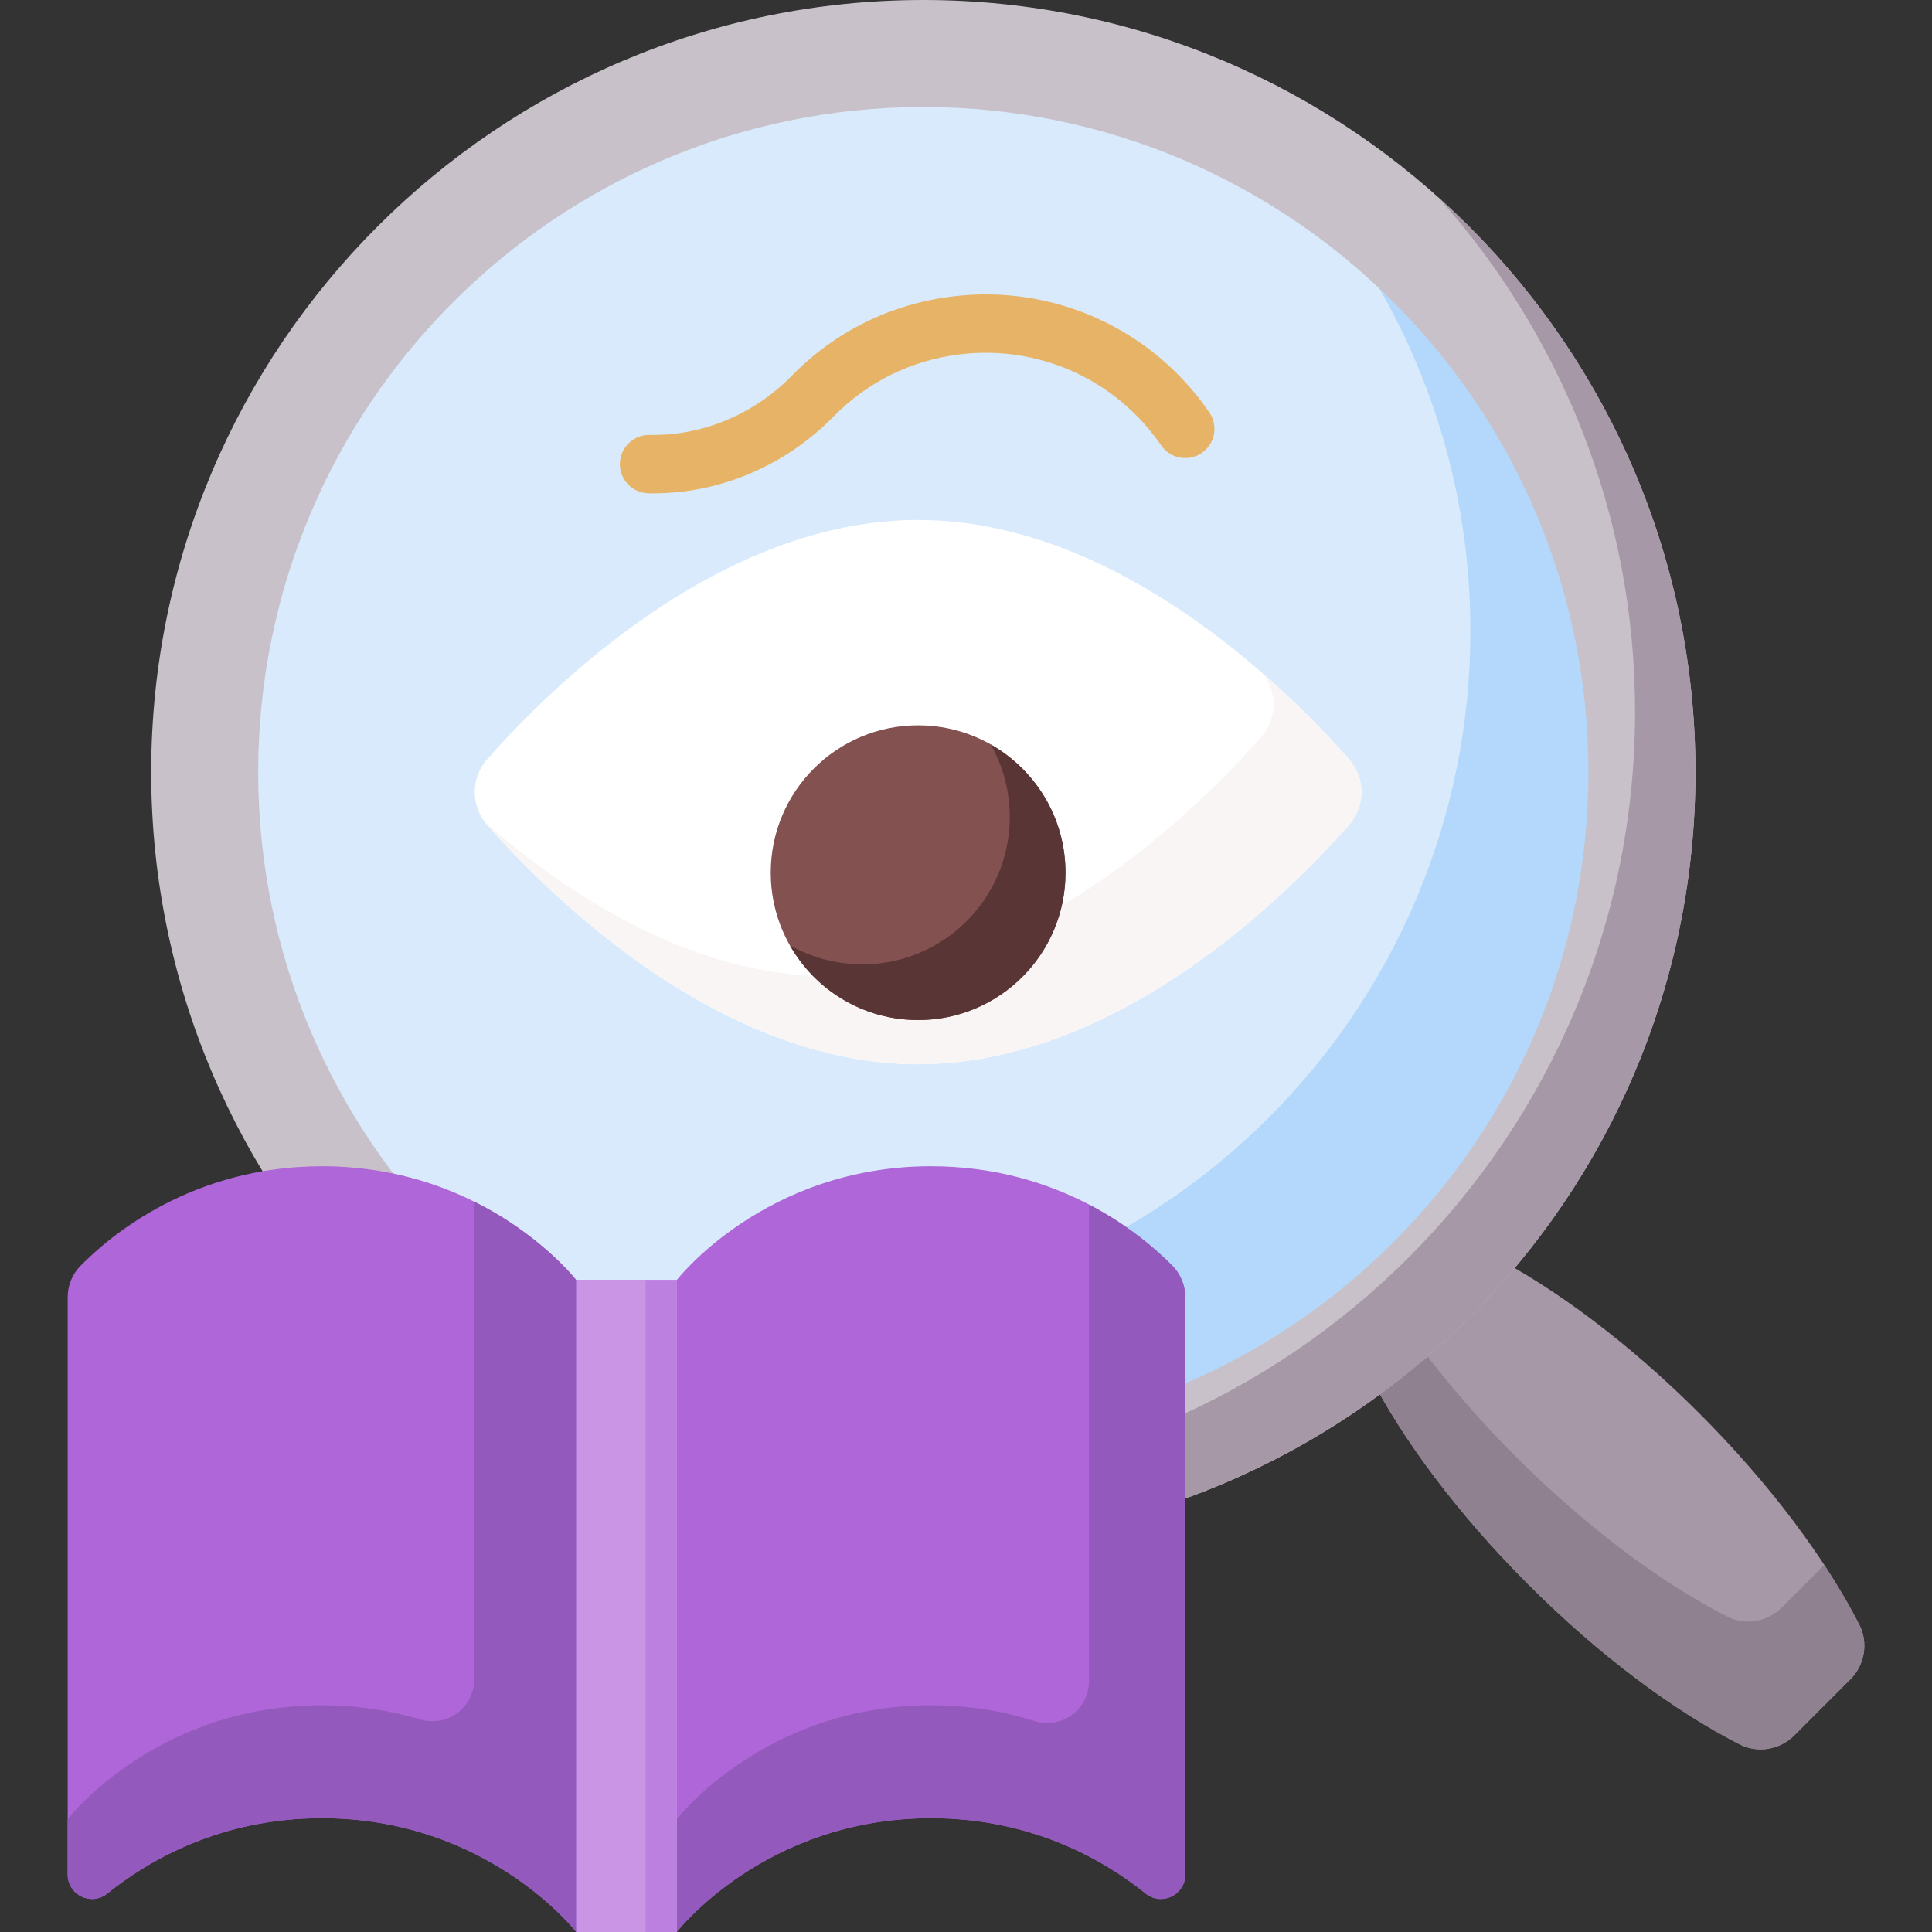 <svg id="Capa_1" enable-background="new 0 0 512 512" height="512" viewBox="0 0 512 512" width="512" xmlns="http://www.w3.org/2000/svg"><rect x="0" y="0" width="512" height="512" fill="#333333" stroke="none"/><path d="m405.045 419.92c18.858 18.858 38.635 33.494 55.94 42.339 4.818 2.463 10.68 1.472 14.507-2.354l14.871-14.871c3.826-3.826 4.817-9.688 2.354-14.507-8.845-17.306-23.481-37.082-42.339-55.94s-38.635-33.494-55.94-42.339c-4.818-2.463-10.68-1.472-14.507 2.354l-14.871 14.871c-3.826 3.826-4.817 9.688-2.354 14.507 8.846 17.305 23.481 37.082 42.339 55.94z" fill="#a698a6"/><path d="m492.718 430.527c-2.596-5.079-5.704-10.375-9.258-15.794l-11.291 11.291c-3.826 3.826-9.688 4.817-14.506 2.354-17.306-8.845-37.082-23.481-55.941-42.339-13.324-13.324-24.526-27.102-33.081-40.147l-3.58 3.58c-3.826 3.827-4.817 9.689-2.354 14.507 8.845 17.306 23.481 37.082 42.339 55.94s38.635 33.494 55.94 42.339c4.818 2.463 10.68 1.472 14.507-2.354l14.871-14.871c3.826-3.826 4.816-9.688 2.354-14.506z" fill="#8f818f"/><circle cx="244.689" cy="204.623" fill="#d8eafb" r="182.432"/><path d="m173.162 130.743c-.439 0-.877-.005-1.317-.014-4.27-.089-7.661-3.622-7.573-7.893s3.648-7.658 7.893-7.573c13.886.297 27.627-5.426 37.665-15.676 11.459-11.701 26.123-18.963 42.407-21 26.794-3.356 52.951 8.41 68.243 30.701 2.417 3.523 1.52 8.338-2.003 10.754-3.522 2.417-8.338 1.519-10.753-2.003-12.004-17.5-32.529-26.732-53.566-24.102-12.781 1.599-24.286 7.296-33.275 16.474-12.699 12.965-30.026 20.331-47.721 20.332z" fill="#e7b467"/><path d="m353.605 58.261c22.657 30.397 36.071 68.089 36.071 108.916 0 100.754-81.678 182.432-182.432 182.432-40.826 0-78.519-13.414-108.916-36.07 33.257 44.618 86.434 73.516 146.361 73.516 100.754 0 182.432-81.678 182.432-182.432 0-59.928-28.898-113.104-73.516-146.362z" fill="#b3d8fb"/><path d="m244.689 409.246c-112.829 0-204.622-91.794-204.622-204.624s91.793-204.622 204.622-204.622 204.622 91.793 204.622 204.622-91.793 204.624-204.622 204.624zm0-380.888c-97.193 0-176.265 79.072-176.265 176.265s79.072 176.266 176.265 176.266 176.265-79.073 176.265-176.266-79.072-176.265-176.265-176.265z" fill="#c8c1c9"/><path d="m381.083 52.228c32.457 36.226 52.228 84.042 52.228 136.394 0 112.829-91.793 204.624-204.622 204.624-52.352 0-100.168-19.772-136.394-52.229 37.493 41.848 91.917 68.229 152.394 68.229 112.829 0 204.622-91.794 204.622-204.624 0-60.476-26.38-114.9-68.228-152.394z" fill="#a698a6"/><path d="m357.483 201.158c4.419 5.003 4.419 12.51 0 17.513-16.972 19.213-61.684 63.365-114.172 63.365s-97.201-44.152-114.172-63.365c-4.419-5.003-4.419-12.51 0-17.513 16.972-19.213 61.684-63.365 114.172-63.365s97.2 44.152 114.172 63.365z" fill="#fff"/><path d="m357.483 201.158c-5.181-5.865-12.957-14.055-22.74-22.602 3.837 4.983 3.656 12.037-.563 16.813-16.972 19.213-61.684 63.365-114.172 63.365-36.466 0-69.168-21.309-91.433-40.762.182.237.363.474.563.7 16.972 19.213 61.684 63.365 114.172 63.365s97.201-44.152 114.172-63.365c4.421-5.004 4.421-12.511.001-17.514z" fill="#f9f5f5"/><circle cx="243.311" cy="231.275" fill="#845151" r="39.056"/><path d="m262.535 197.282c3.217 5.677 5.063 12.233 5.063 19.224 0 21.57-17.486 39.056-39.056 39.056-6.991 0-13.547-1.846-19.224-5.063 6.71 11.838 19.414 19.832 33.993 19.832 21.57 0 39.056-17.486 39.056-39.056 0-14.579-7.994-27.283-19.832-33.993z" fill="#5a3535"/><path d="m310.735 335.472c-7.922-8.082-29.666-26.403-64.005-26.403-44.057 0-67.381 30.158-67.381 30.158h-26.65s-23.324-30.158-67.381-30.158c-34.338 0-56.082 18.32-64.004 26.403-2.172 2.216-3.377 5.192-3.377 8.294v153.031c0 5.423 6.272 8.419 10.494 5.016 10.858-8.752 30.016-19.971 56.887-19.971 44.057 0 67.381 30.158 67.381 30.158h26.65s23.324-30.158 67.381-30.158c26.871 0 46.029 11.218 56.887 19.971 4.222 3.403 10.494.408 10.494-5.016v-153.031c.001-3.102-1.205-6.078-3.376-8.294z" fill="#ae66d8"/><path d="m288.608 319.237v126.282c0 7.489-7.262 12.845-14.403 10.587-8-2.531-17.168-4.183-27.475-4.183-44.057 0-67.381 30.158-67.381 30.158v29.919s23.324-30.158 67.381-30.158c26.871 0 46.029 11.218 56.887 19.971 4.222 3.404 10.494.408 10.494-5.015v-153.026c0-3.131-1.241-6.123-3.438-8.355-3.98-4.047-11.389-10.614-22.065-16.18z" fill="#9459bc"/><path d="m125.679 318.458v126.593c0 7.427-7.144 12.754-14.261 10.63-7.672-2.289-16.38-3.758-26.1-3.758-44.057 0-67.381 30.158-67.381 30.158v14.717c0 5.423 6.272 8.419 10.494 5.015 10.858-8.752 30.017-19.971 56.887-19.971 44.057 0 67.381 30.158 67.381 30.158v-172.773s-9.226-11.917-27.02-20.769z" fill="#9459bc"/><path d="m152.699 339.227h26.65v172.773h-26.65z" fill="#c995e4"/><path d="m171.105 339.227h8.243v172.773h-8.243z" fill="#bb80e0"/></svg>
